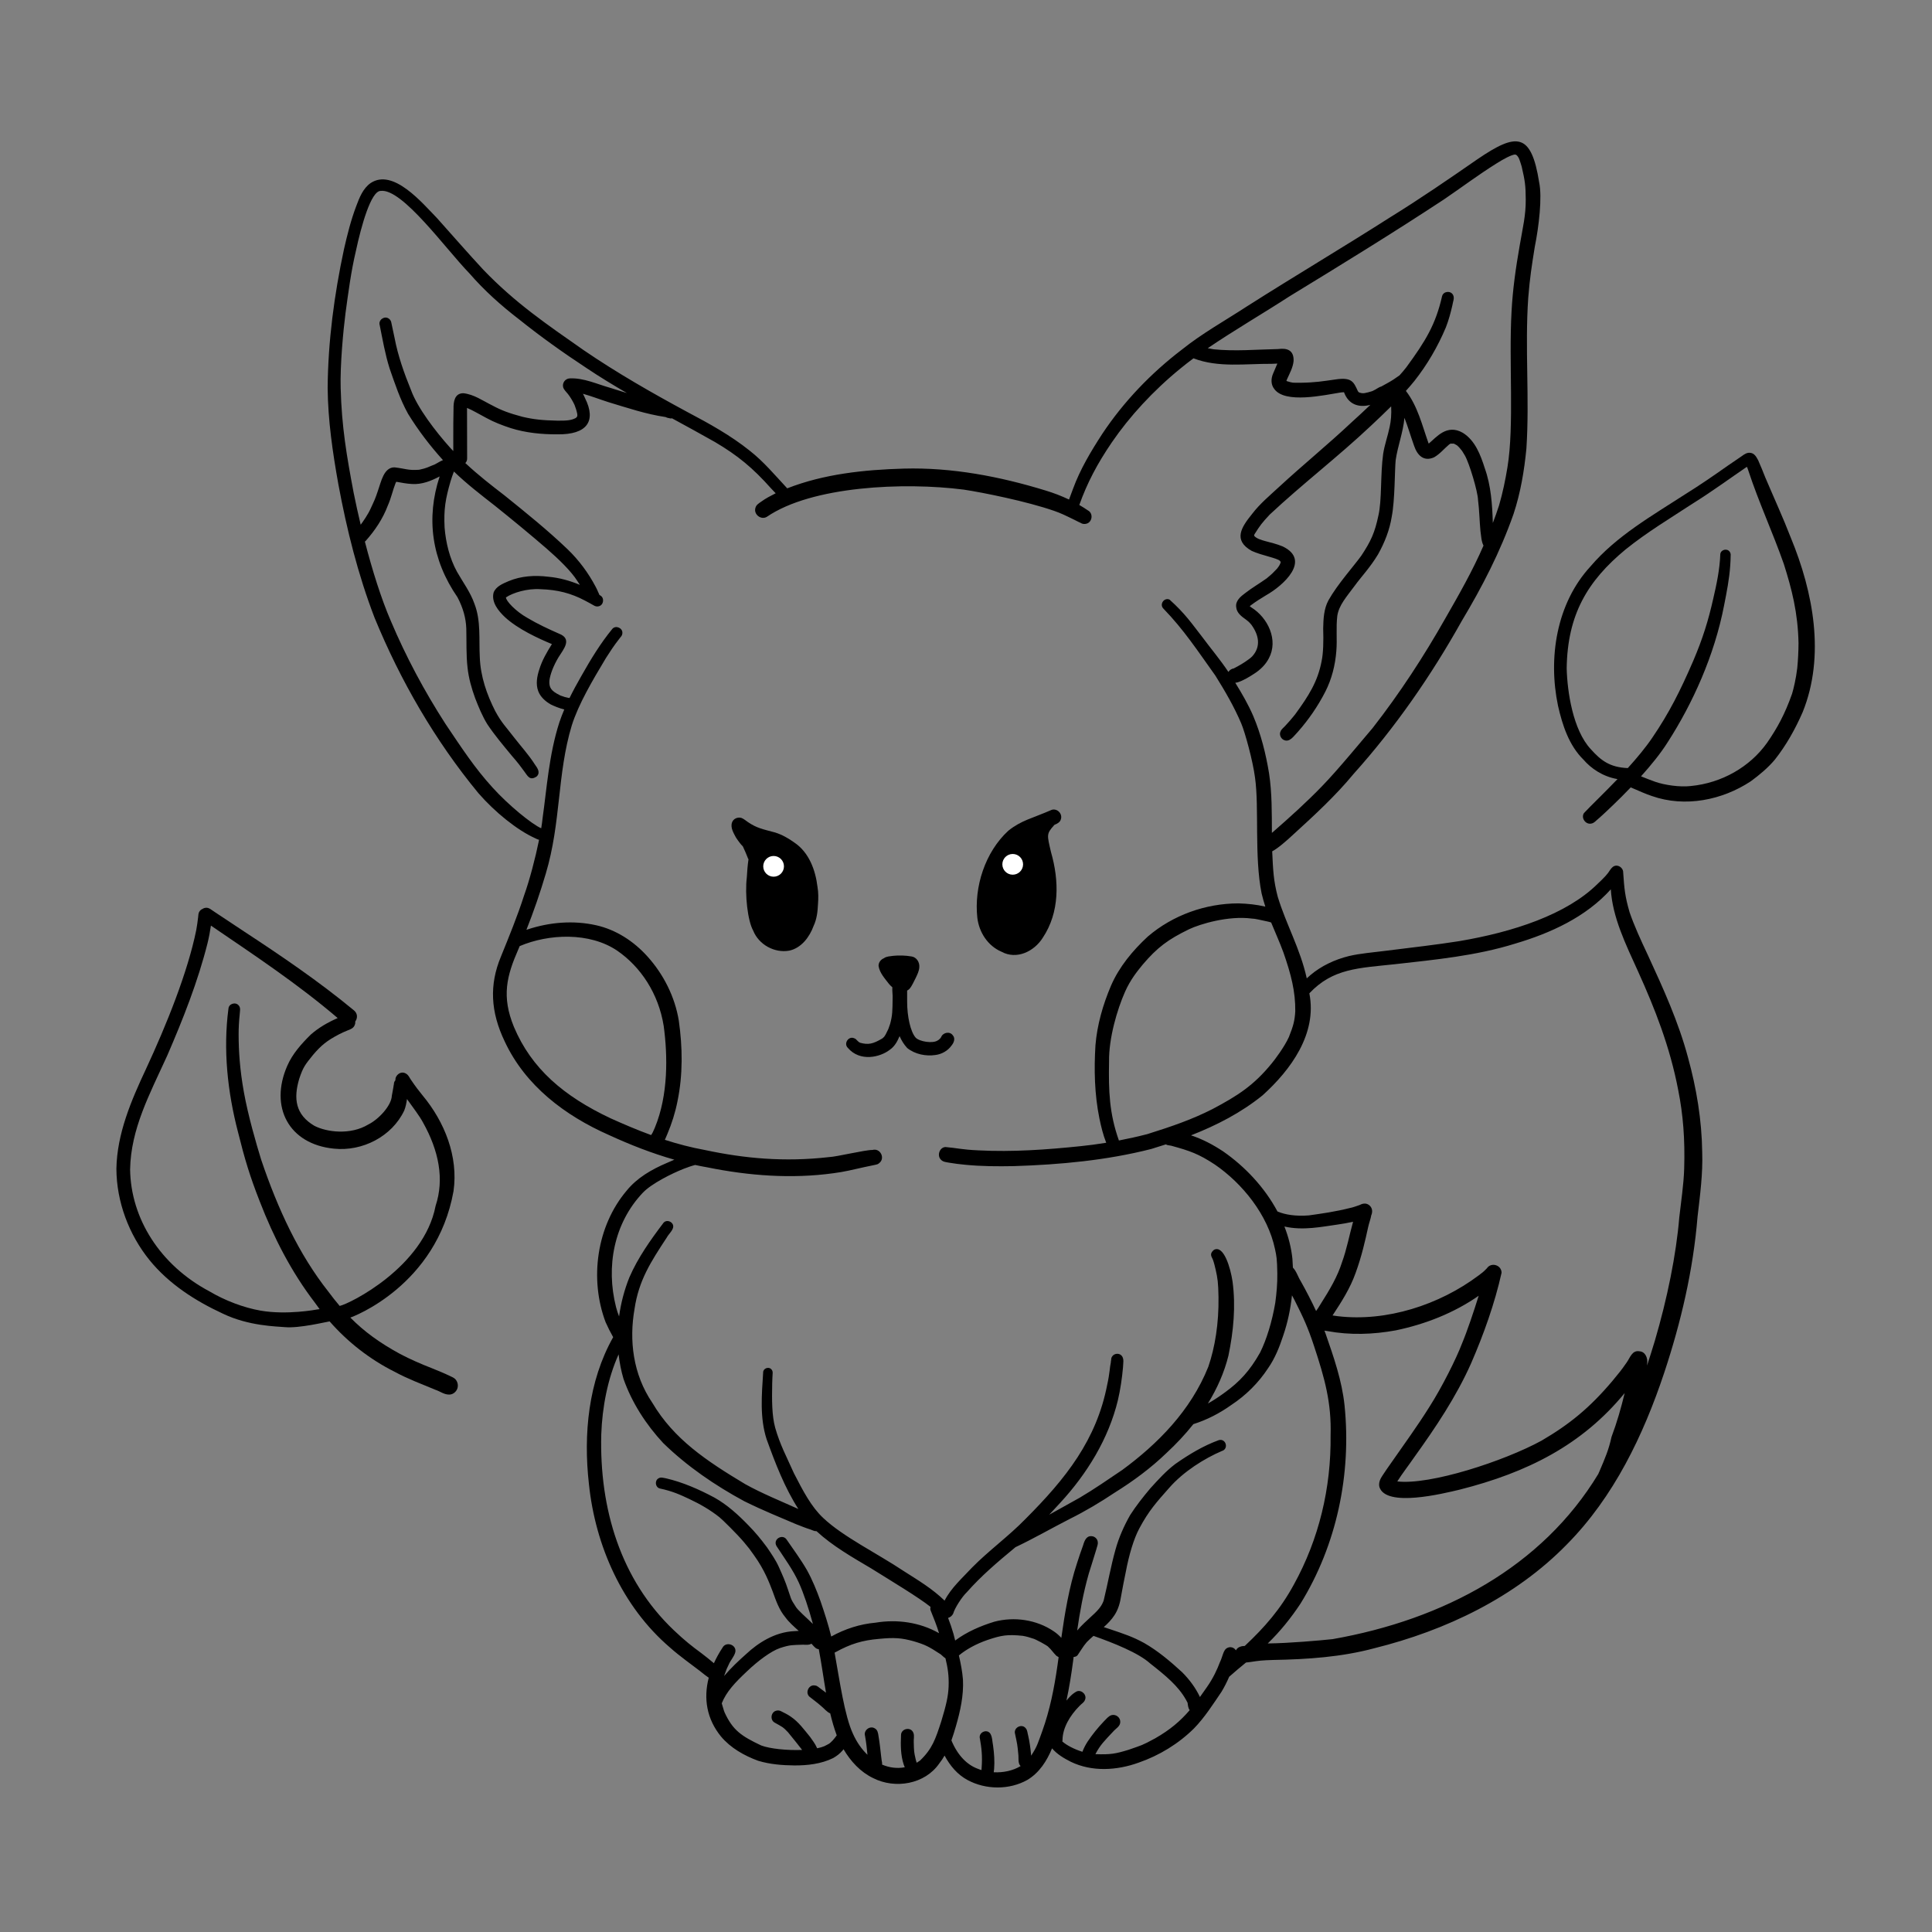 <svg width="500" height="500" viewBox="0 0 500 500" fill="none" xmlns="http://www.w3.org/2000/svg">
<rect x="0" y="0" width="500" height="500" fill="#808080" stroke="none"/>
<path d="M323.478 156.927C323.485 156.934 323.488 156.936 323.495 156.942C323.508 156.952 323.522 156.962 323.535 156.971C323.514 156.953 323.491 156.933 323.466 156.913C323.47 156.919 323.474 156.923 323.478 156.927Z" fill="black"/>
<path d="M205.64 218.097C204.104 216.987 202.436 216.023 200.621 215.454C197.285 214.557 195.84 214.301 193.566 212.756C192.991 212.387 192.492 211.89 191.838 211.664C190.886 211.407 189.802 211.873 189.464 212.812C188.957 214.165 189.847 215.586 190.47 216.758C191.31 217.968 190.747 217.209 191.669 218.414C191.858 218.617 192.041 218.846 192.248 219.04C192.48 219.548 192.71 220.056 192.937 220.566C193.311 221.49 193.214 221.247 193.488 221.919C193.533 222.084 193.612 222.238 193.709 222.378C193.482 223.927 193.364 225.494 193.277 227.054C192.733 231.562 193.501 238.306 194.928 240.852C196.367 244.455 200.422 246.708 204.242 246.029C207.362 245.373 209.505 242.515 210.548 239.655C211.379 237.892 211.61 235.954 211.692 234.027C211.808 232.525 211.827 231.017 211.567 229.527C211.048 225.188 209.391 220.645 205.64 218.097Z" fill="black"/>
<path d="M259.185 246.308C263.107 248.446 267.63 246.244 269.854 242.713C274.28 236.092 274.118 227.914 271.999 220.527C270.957 216.021 270.776 215.837 272.801 213.567C272.848 213.53 272.885 213.488 272.928 213.45C273.648 213.156 274.388 212.78 274.575 211.954C274.985 210.564 273.597 209.156 272.2 209.579C267.056 211.83 264.363 212.271 260.96 214.985C254.955 220.497 252.041 229.525 252.937 237.552C253.4 241.31 255.646 244.789 259.185 246.308Z" fill="black"/>
<path d="M232.749 268.29C232.772 268.242 232.789 268.192 232.812 268.143C233.297 269.259 233.93 270.302 234.782 271.224C236.785 272.838 239.602 273.414 242.118 273.029C243.745 272.817 245.313 271.93 246.261 270.579C246.864 269.858 247.302 268.738 246.588 267.942C245.81 266.823 244.042 267.193 243.563 268.405C243.507 268.497 243.443 268.584 243.381 268.673C243.344 268.714 243.307 268.755 243.245 268.821C243.137 268.928 243.021 269.027 242.906 269.126C242.862 269.153 242.811 269.183 242.742 269.222C241.453 270.172 237.922 269.554 236.973 268.541C235.619 266.991 234.761 263.032 234.769 259.225C234.762 258.27 234.765 257.315 234.766 256.36C234.966 256.251 235.163 256.121 235.349 255.939C236.065 255.13 236.447 254.078 236.964 253.137C237.392 252.231 237.869 251.312 237.918 250.292C238.025 249.031 237.195 247.702 235.895 247.528C234.321 247.264 232.706 247.205 231.119 247.37C230.329 247.503 229.41 247.485 228.752 247.99C227.956 248.322 227.352 249.06 227.372 249.984C227.634 251.777 228.992 253.227 230.056 254.627C230.307 254.929 230.607 255.229 230.937 255.503C230.868 256.464 231.072 257.595 231.008 258.417C230.973 261.426 230.985 262.75 230.36 265.001C229.832 266.533 230.038 266.079 229.228 267.68C228.709 268.432 229.086 268.092 228.359 268.739C225.893 270.215 224.698 270.423 222.611 269.869C222.532 269.83 222.448 269.786 222.374 269.741C222.308 269.698 222.265 269.669 222.222 269.641C222.12 269.551 222.019 269.461 221.923 269.365C221.672 269.123 221.45 268.817 221.102 268.716C219.618 268.01 218.248 270.067 219.43 271.197C222.561 274.859 227.774 273.648 230.317 271.654C231.485 270.844 232.21 269.574 232.749 268.29Z" fill="black"/>
<path d="M144.983 179.969C145.059 180.001 145.137 180.029 145.213 180.059C145.172 180.04 145.096 180.009 144.976 179.966C144.979 179.967 144.981 179.968 144.983 179.969Z" fill="black"/>
<path d="M313.906 326.015C313.903 326.006 313.899 325.998 313.896 325.989C313.864 325.913 313.828 325.836 313.791 325.76C313.776 325.742 313.801 325.81 313.906 326.015Z" fill="black"/>
<path d="M413.867 380.925C413.886 380.888 413.896 380.867 413.909 380.842C413.922 380.812 413.934 380.783 413.947 380.753C413.924 380.79 413.858 380.918 413.812 381.035C413.832 380.997 413.845 380.961 413.867 380.925Z" fill="black"/>
<path d="M440.529 298.193C440.425 289.894 439.053 281.642 436.846 273.651C434.402 264.513 430.475 255.868 426.524 247.302C424.512 243.03 422.917 239.531 421.733 236.08C420.531 231.928 420.369 229.992 420.083 225.859C420.152 224.482 418.435 223.431 417.331 224.412C416.846 224.808 416.559 225.397 416.18 225.9C416.14 225.947 415.7 226.496 415.524 226.686C414.871 227.393 414.185 228.069 413.478 228.722C405.44 236.696 391.565 241.222 377.577 243.577C371.446 244.537 366.15 245.125 358.312 246.102C355.225 246.508 352.104 246.719 349.067 247.434C345.447 248.339 341.96 249.952 339.106 252.379C338.792 252.641 338.492 252.92 338.19 253.196C336.481 245.469 332.898 239.363 330.677 232.079C329.555 227.793 329.47 225.132 329.243 220.325C330.679 219.569 332.821 217.735 334.907 215.782C340.288 210.873 345.652 205.927 350.301 200.299C361.144 188.213 370.406 174.823 378.326 160.66C383.601 151.869 388.313 142.709 391.705 133.016C393.519 127.533 394.481 121.8 395.033 116.062C395.881 103.09 394.611 90.065 395.505 77.096C395.946 71.712 396.375 69.049 397.187 63.96C398.282 58.511 399.143 51.035 398.334 47.184C396.268 34.189 392.462 34.322 382.316 41.241C374.884 46.393 367.43 51.508 359.733 56.261C347.481 64.077 334.975 71.485 322.714 79.285C317.077 82.964 311.159 86.241 305.892 90.46C297.922 96.537 290.86 103.883 285.3 112.231C282.355 116.761 279.544 121.445 277.685 126.537C277.344 127.452 277.001 128.366 276.663 129.282C274.713 128.351 272.687 127.578 270.616 126.95C258.738 123.304 246.367 120.936 233.903 121.274C223.728 121.565 213.269 122.648 203.733 126.382C203.719 126.368 203.709 126.353 203.694 126.34C200.574 122.998 197.638 119.46 194.018 116.631C189.083 112.675 183.523 109.607 177.947 106.661C168.739 101.693 159.643 96.495 151 90.587C141.464 83.91 133.35 78.412 125.084 69.811C121.009 65.418 117.083 60.894 113.085 56.433C109.286 52.547 101.773 43.49 95.92 47.375C93.931 48.772 93.015 51.14 92.196 53.337C90.817 56.965 89.879 60.734 89.018 64.513C86.496 76.289 84.89 88.338 84.797 100.392C84.869 108.753 86.088 117.073 87.56 125.29C89.736 137.029 92.646 148.699 96.931 159.855C103.627 176.167 112.565 191.621 123.787 205.244C128.135 210.238 133.833 214.824 138.487 216.928C138.864 217.137 139.2 217.264 139.511 217.349C138.563 222.022 137.06 227.777 135.605 231.824C133.884 237.181 131.742 242.378 129.632 247.588C126.599 254.857 126.945 261.877 130.622 269.529C135.967 280.998 146.231 288.72 157.576 293.736C163.075 296.264 168.716 298.475 174.522 300.129C173.85 300.405 173.184 300.695 172.524 300.994C168.657 302.647 164.863 304.815 162.187 308.13C154.395 317.311 152.506 331.033 156.739 342.201C157.327 343.517 157.975 344.806 158.688 346.059C152.253 357.484 150.955 371.184 152.411 384.048C154.066 400.016 161.05 415.809 173.374 426.363C175.774 428.527 179.386 431.09 181.011 432.352C181.114 432.439 181.414 432.683 181.595 432.814C182.685 433.666 182.103 433.234 183.099 433.962C183.197 434.051 183.307 434.125 183.422 434.192C182.023 439.582 182.913 444.884 186.578 449.385C189.059 452.358 192.587 454.357 196.186 455.678C199.227 456.606 202.431 456.86 205.597 456.894C208.996 456.905 212.522 456.507 215.604 454.993C216.511 454.486 217.359 453.839 218.034 453.046C218.101 452.97 218.204 452.84 218.31 452.703C220.154 455.843 222.691 458.6 225.986 460.178C231.67 463.062 239.37 461.772 243.085 456.375C243.599 455.732 244.048 455.049 244.454 454.342C245.852 456.949 247.782 459.278 250.416 460.676C255.127 463.213 261.217 463.27 265.895 460.631C268.979 458.787 270.923 455.731 272.272 452.472C273.556 453.992 275.342 455.043 277.107 455.938C282.603 458.61 289.072 458.204 294.704 456.16C300.024 454.318 304.972 451.297 308.981 447.339C311.757 444.489 313.903 441.107 316.127 437.827C316.883 436.584 317.535 435.282 318.109 433.945C319.524 432.676 320.993 431.469 322.461 430.259C322.799 430.224 323.137 430.175 323.464 430.144C325.941 429.769 326.48 429.692 329.588 429.595C338.378 429.432 347.219 428.846 355.739 426.546C374.186 421.955 392.125 413.404 405.516 399.681C417.646 387.417 425.312 371.457 430.705 355.246C435.046 342.163 438.199 328.663 439.321 314.904C439.969 309.352 440.717 303.796 440.529 298.193ZM332.135 246.458C334.128 252.147 335.281 256.657 335.214 261.738C335.069 264.149 334.728 265.466 333.566 268.376C332.446 270.903 329.781 274.429 329.144 275.174C324.51 280.88 320.332 283.565 313.765 287.04C308.568 289.681 303.413 291.478 296.908 293.513C294.414 294.157 291.956 294.7 289.574 295.158C287.081 288.144 286.878 282.362 287.024 274.664C286.948 268.722 289.083 261.356 291.159 256.665C292.59 253.482 294.279 251.414 295.743 249.626C299.519 245.183 302.312 243.115 307.738 240.482C310.58 239.13 317.922 236.926 323.954 237.724C324.848 237.742 326.063 238.067 328.043 238.485C328.357 238.531 328.666 238.647 328.976 238.749C330.021 241.329 331.137 243.74 332.135 246.458ZM374.087 159.975C368.473 169.885 362.238 179.445 355.226 188.425C352.679 191.385 346.283 199.212 342.175 203.428C338.111 207.641 333.742 211.563 329.335 215.409C329.278 215.455 329.221 215.5 329.163 215.545C329.14 210.394 329.208 205.233 328.43 200.133C327.601 195.059 326.337 190.013 324.327 185.272C323.034 182.291 321.403 179.468 319.689 176.704C319.931 176.675 320.132 176.615 320.264 176.599C321.799 176.122 323.197 175.249 324.542 174.383C326.121 173.376 327.495 172.07 328.368 170.396C330.916 165.657 328.137 159.865 323.856 157.208C323.749 157.129 323.643 157.051 323.536 156.972C323.63 157.054 323.666 157.098 323.496 156.943C323.472 156.925 323.447 156.907 323.423 156.889C323.425 156.887 323.426 156.886 323.428 156.885C323.442 156.895 323.454 156.905 323.468 156.915C323.457 156.903 323.446 156.891 323.435 156.879C323.513 156.807 323.595 156.737 323.667 156.69C323.679 156.681 323.681 156.679 323.691 156.671C324.946 155.707 326.299 154.887 327.645 154.059C332.046 151.597 339.445 145 331.949 141.408C328.78 140.108 325.806 140.003 324.637 138.737C324.621 138.712 324.599 138.677 324.57 138.63C324.568 138.626 324.567 138.625 324.566 138.621C324.565 138.618 324.564 138.616 324.563 138.613C324.563 138.61 324.563 138.605 324.563 138.602C324.583 138.509 324.601 138.416 324.631 138.325C324.638 138.313 324.643 138.3 324.65 138.287C326.146 135.904 326.569 135.364 328.601 133.174C337.078 125.247 346.32 118.179 354.766 110.216C356.534 108.55 358.305 106.881 360.031 105.168C360.133 107.246 359.987 108.914 359.646 110.469C359.167 112.823 358.324 115.092 357.959 117.472C357.218 122.857 357.649 129.434 356.74 133.372C355.799 137.852 354.801 140.045 352.285 143.841C350.362 146.506 346.126 151.218 343.805 155.357C342.6 157.584 342.493 160.151 342.438 162.629C342.543 165.915 342.476 168.985 342.034 171.082C341.032 176.398 338.686 180.075 335.188 184.872C335.107 184.976 335.009 185.099 334.933 185.188C334.228 186.071 333.486 186.924 332.71 187.745C332.288 188.259 331.66 188.644 331.413 189.273C331.026 190.033 331.405 191.013 332.121 191.434C333.748 192.341 334.853 190.422 335.856 189.436C338.662 186.272 341.079 182.749 343.003 178.983C344.665 175.721 345.558 172.132 345.842 168.491C346.098 165.461 345.721 162.413 346.092 159.389C346.484 156.682 348.444 154.489 350.574 151.627C352.252 149.305 354.614 146.846 356.622 143.493C358.333 140.447 359.637 137.154 360.186 133.693C361.021 129.436 360.938 121.593 361.2 119.067C361.737 115.378 363.143 111.863 363.464 108.14C364.337 110.299 364.952 112.515 365.978 115.404C366.808 117.827 368.457 119.535 371.118 118.359C372.638 117.519 373.735 116.111 375.059 115.011C375.136 114.959 375.237 114.893 375.345 114.834C375.376 114.825 375.412 114.816 375.451 114.807C375.459 114.806 375.462 114.806 375.47 114.806C375.717 114.795 375.965 114.798 376.212 114.814C376.257 114.827 376.297 114.838 376.33 114.847C377.377 115.402 377.044 115.23 377.65 115.809C378.546 116.879 378.221 116.396 379.104 117.875C380.257 119.87 382.455 127.201 382.513 129.398C382.858 132.057 382.886 134.741 383.137 137.407C383.316 138.586 383.349 140.099 383.929 141.201C381.112 147.693 377.606 153.842 374.087 159.975ZM333.768 76.661C347.191 68.474 360.591 60.235 373.725 51.591C378.239 48.522 382.603 45.231 387.234 42.337C389.181 41.096 391.17 40.069 392.064 39.986C392.154 40.006 392.243 40.028 392.33 40.057C392.344 40.064 392.358 40.069 392.372 40.076C392.424 40.101 392.468 40.137 392.517 40.167C393.124 40.765 393.266 41.341 393.81 43.103C394.65 46.748 394.84 47.93 394.862 51.623C394.882 55.841 394.114 58.727 393.291 63.576C392.297 69.228 391.479 74.921 391.184 80.657C390.447 93.671 391.913 110.054 390.124 120.946C389.578 124.264 388.894 127.564 387.954 130.794C387.461 132.329 386.895 133.901 386.343 135.347C386.194 130.563 385.882 125.726 384.262 121.182C383.164 117.749 381.78 113.988 378.568 112.004C374.426 109.629 371.721 113.185 369.759 114.801C369.723 114.727 369.689 114.656 369.661 114.595C368.07 110.139 366.89 105.082 363.842 101.165C364.587 100.335 365.32 99.495 366.021 98.626C369.36 94.399 372.112 89.684 374.193 84.718C374.912 82.871 375.436 80.952 375.872 79.021C375.986 78.119 376.517 77.153 376.033 76.294C375.392 75.148 373.525 75.364 373.206 76.663C371.537 83.995 368.941 88.26 363.931 95.084C363.476 95.679 362.882 96.378 362.198 97.14C361.846 97.401 361.436 97.684 360.693 98.18C359.659 98.857 358.56 99.423 357.482 100.025C356.786 100.202 356.169 100.758 355.506 101.04C355.245 101.291 352.901 101.852 352.802 101.759C352.493 101.731 352.58 101.827 351.779 101.584C351.743 101.563 351.703 101.537 351.657 101.508C351.61 101.463 351.552 101.406 351.492 101.341C351.472 101.314 351.455 101.29 351.429 101.255C350.341 98.905 349.911 97.544 345.611 98.205C342.184 98.682 340.463 99.003 336.464 99.06C334.365 99.045 334.669 99.131 333.046 98.639C333.003 98.619 332.964 98.594 332.922 98.571C332.97 98.434 333.024 98.298 333.077 98.162C333.078 98.16 333.078 98.159 333.079 98.156C333.764 96.631 334.622 95.105 334.781 93.415C334.877 90.672 333.188 90.008 330.75 90.336C325.203 90.447 319.617 90.962 314.084 90.395C313.855 90.351 313.128 90.228 312.564 90.116C319.19 85.598 326.94 81.087 333.768 76.661ZM91.528 127.547C89.716 117.987 88.42 110.419 88.166 100.437C87.99 94.471 88.861 85.325 89.415 81.06C90.149 75.666 90.847 70.259 92.104 64.956C93.497 58.44 96.026 49.378 98.516 49.407C104.097 48.67 115.381 64.477 121.477 70.736C125.34 75.2 129.759 79.144 134.439 82.731C140.007 87.192 145.824 91.328 151.783 95.248C155.197 97.535 158.702 99.666 162.248 101.726C160.808 101.269 159.368 100.81 157.923 100.371C154.509 99.412 151.079 97.765 147.475 97.926C146.3 97.952 145.436 99.111 145.75 100.243C145.974 100.942 146.566 101.42 147.003 101.992C147.657 102.847 148.212 103.775 148.671 104.749C148.674 104.755 148.677 104.761 148.68 104.768C148.979 105.514 149.226 106.282 149.382 107.07C149.388 107.107 149.392 107.136 149.396 107.163C149.409 107.294 149.42 107.425 149.418 107.557C149.398 107.641 149.375 107.724 149.347 107.805C149.33 107.836 149.311 107.87 149.287 107.912C149.196 108.007 149.095 108.102 149.004 108.183C147.813 108.803 146.63 108.884 144.225 108.866C140.36 108.775 138.195 108.564 135.189 107.859C131.813 106.959 129.724 106.189 127.42 104.935C124.99 103.742 122.652 102.042 119.896 101.763C117.64 101.783 117.346 103.974 117.373 105.781C117.317 108.233 117.304 110.685 117.311 113.137C117.312 114.335 117.312 115.534 117.313 116.732C117.082 116.487 116.848 116.252 116.618 116.001C112.686 111.64 108.053 105.537 106.402 101.034C104.605 96.622 102.998 92.118 102.109 87.426C101.824 86.055 101.526 84.687 101.237 83.318C101.13 82.93 100.874 82.601 100.529 82.397C99.407 81.697 97.863 82.851 98.265 84.138C99.024 87.895 99.668 91.685 100.827 95.347C102.211 99.33 103.546 103.379 105.596 107.08C108.216 111.343 111.281 115.363 114.639 119.079C113.713 119.42 112.772 120.182 111.915 120.433C111.145 120.744 110.378 121.174 108.642 121.537C108.561 121.552 108.478 121.562 108.397 121.574C108.369 121.577 108.344 121.58 108.302 121.584C105.516 121.755 105.081 121.305 102.121 120.952C99.316 120.893 98.613 124.772 97.856 126.859C97.101 129.125 96.999 129.285 95.879 131.707C95.248 133.115 94.021 134.891 93.346 135.804C92.675 132.994 92.064 130.213 91.528 127.547ZM127.463 203.806C122.839 198.734 119.551 193.678 115.307 187.373C109.842 178.898 105.076 169.997 101.149 160.706C98.678 155.002 96.364 147.637 94.431 140.172C94.508 140.115 94.582 140.05 94.651 139.975C97.062 137.269 99.087 134.235 100.368 130.831C101.215 128.946 101.631 126.909 102.386 124.992C102.43 124.9 102.491 124.792 102.558 124.681C103.906 124.921 105.253 125.194 106.624 125.258C109.178 125.426 111.562 124.471 113.782 123.301C110.224 134.102 111.682 144.843 118.406 154.582C119.838 157.321 120.571 159.923 120.676 162.627C120.767 166.025 120.613 169.431 121.003 172.817C121.295 175.517 122.045 178.153 122.974 180.7C123.883 183.028 124.83 185.365 126.158 187.491C128.05 190.315 130.257 192.918 132.416 195.539C133.913 197.237 134.827 198.461 135.623 199.563C136.518 200.725 137.061 202.207 138.918 200.931C139.921 199.914 139.093 198.774 138.431 197.85C136.861 195.37 134.867 193.205 133.074 190.891C130.896 188.032 129.86 187.161 128.184 184.064C125.993 179.77 124.349 175.074 124.17 170.074C123.919 165.451 124.507 160.67 122.784 156.254C121.743 153.253 119.827 150.722 118.28 147.985C116.331 144.46 115.37 140.365 115.058 136.506C114.821 131.798 115.283 129.088 116.623 124.49C116.874 123.658 117.159 122.837 117.475 122.027C120.797 125.241 124.474 128.068 128.116 130.911C132.617 134.522 137.078 138.186 141.445 141.959C144.596 144.704 147.786 147.778 149.406 150.344C149.636 150.679 149.853 151.023 150.076 151.363C147.475 150.273 144.744 149.515 141.914 149.262C138.457 148.829 134.874 149.04 131.632 150.397C130.145 151.044 128.344 151.743 127.736 153.381C127.122 155.863 128.975 158.099 130.663 159.701C134.08 162.869 139.48 165.296 142.833 166.692C141.54 168.76 140.293 170.87 139.579 173.219C138.981 175.02 138.604 177.052 139.299 178.88C139.87 180.381 141.155 181.526 142.527 182.304C143.256 182.667 144.681 183.294 146.038 183.607C145.577 184.69 145.151 185.788 144.774 186.906C142.045 195.331 141.483 204.333 140.421 211.74C140.351 212.478 140.227 213.37 140.066 214.354C137.75 213.386 131.601 208.398 127.463 203.806ZM169.387 292.046C169.245 292.374 169.102 292.7 168.944 293.02C168.837 293.265 168.69 293.488 168.537 293.706C168.524 293.722 168.511 293.737 168.499 293.753C164.894 292.433 161.45 290.962 158.072 289.441C145.859 283.691 137.542 276.536 133.003 265.759C129.752 257.838 131.134 252.559 134.145 245.678C134.264 245.406 134.371 245.128 134.488 244.855C142.004 241.645 152.6 241.193 159.743 246.041C165.765 250.183 170.426 257.077 171.772 265.558C172.8 273.191 172.985 283.358 169.482 291.823C169.155 292.585 169.769 291.161 169.387 292.046ZM166.346 308.694C168.591 306.311 173.916 303.676 176.94 302.484C177.913 302.111 178.895 301.755 179.905 301.492C180.961 301.72 182.022 301.93 183.089 302.115C193.774 304.283 204.841 305.122 215.674 303.631C218.376 303.306 221.017 302.641 223.669 302.053C224.612 301.874 225.546 301.655 226.486 301.461C226.849 301.384 227.233 301.313 227.503 301.037C229.194 299.799 227.825 297.031 225.796 297.612C224.029 297.549 216.47 299.39 214.535 299.458C202.999 300.77 192.7 299.81 182.519 297.639C178.819 296.967 175.366 296.051 172.068 294.987C172.208 294.675 172.605 293.73 172.713 293.479C173.866 290.752 174.758 287.924 175.33 285.018C176.755 278.156 176.659 271.068 175.675 264.152C174.67 257.976 171.721 252.128 167.531 247.5C164.003 243.589 159.422 240.594 154.244 239.445C148.392 238.142 142.237 238.653 136.569 240.529C136.457 240.564 136.347 240.607 136.235 240.643C138.128 235.869 139.8 231.004 141.254 226.081C145.231 212.771 144.157 200.371 147.973 187.746C149.729 182.199 153.289 176.175 156.84 170.26C157.885 168.618 158.957 166.991 160.162 165.462C160.149 165.479 160.146 165.483 160.134 165.497C160.292 165.299 160.531 164.994 160.632 164.856C160.913 164.572 161.076 164.19 161.074 163.789C161.119 162.517 159.387 161.755 158.498 162.722C155.388 166.503 152.851 170.702 150.447 174.956C149.381 176.821 148.344 178.709 147.396 180.638C147.314 180.632 147.24 180.627 147.177 180.622C146.505 180.503 145.848 180.31 145.213 180.06C145.303 180.102 145.213 180.079 144.983 179.97C144.973 179.966 144.962 179.962 144.952 179.958C144.962 179.961 144.968 179.964 144.977 179.967C144.958 179.958 144.943 179.951 144.923 179.941C142.615 178.803 142.049 177.947 142.191 176.095C142.389 174.579 143.168 172.391 144.556 170.079C145.871 167.984 148.185 165.339 144.666 163.99C141.889 162.766 139.128 161.485 136.52 159.928C133.44 158.218 130.889 155.457 130.944 154.607C132.707 153.402 136.493 152.233 139.926 152.486C144.259 152.63 147.729 153.491 151.41 155.444C152.214 155.856 152.998 156.303 153.786 156.744C154.14 156.95 154.574 157.008 154.97 156.899C156.243 156.595 156.495 154.717 155.337 154.092C155.271 154.051 155.203 154.014 155.137 153.974C155.067 153.835 154.993 153.69 154.939 153.521C154.753 153.115 154.704 152.988 154.894 153.448C154.679 152.914 154.446 152.387 154.169 151.883C152.281 148.291 149.851 145.01 146.933 142.188C141.732 137.205 136.107 132.675 130.499 128.161C127.247 125.657 123.809 123.005 120.428 119.841C120.722 119.535 120.908 119.125 120.894 118.648C120.902 115.03 120.89 108.465 120.865 105.571C122.277 106.136 123.99 107.183 125.857 108.162C127.849 109.26 129.981 110.071 132.136 110.782C136.039 112.02 140.182 112.424 144.264 112.405C151.964 112.512 154.342 108.963 151.439 103.104C151.273 102.701 151.073 102.297 150.861 101.906C153.087 102.525 155.251 103.372 157.451 104.073C162.319 105.538 167.191 107.188 172.231 107.928C172.541 108.089 172.886 108.189 173.232 108.23C173.231 108.234 173.225 108.237 173.232 108.242C173.446 108.309 173.659 108.318 173.873 108.271C173.891 108.269 173.906 108.264 173.924 108.262C177.631 110.286 181.343 112.304 185.015 114.387C190.945 117.885 194.829 121.098 199.542 126.39C199.94 126.816 200.345 127.236 200.748 127.658C199.462 128.311 198.172 128.967 197.008 129.824C196.394 130.256 195.681 130.663 195.5 131.449C194.989 133.127 196.98 134.675 198.479 133.739C210.095 125.796 233.931 124.721 249.434 126.716C254.514 127.487 265.773 129.762 272.783 132.202C274.476 132.785 275.562 133.309 278.102 134.555C278.761 134.87 279.395 135.236 280.075 135.507C279.926 135.444 279.776 135.381 279.627 135.318C280.075 135.598 280.628 135.685 281.137 135.544C282.686 135.167 283.005 132.881 281.585 132.114C280.85 131.607 280.093 131.136 279.323 130.689C281.366 124.974 283.937 120.066 287.738 114.49C292.307 107.805 298.431 101.121 305.545 95.326C306.588 94.463 307.707 93.598 308.876 92.734C315.299 95.212 322.373 94.105 329.099 94.158C329.592 94.148 330.085 94.121 330.578 94.096C330.309 94.751 330.104 95.202 329.485 96.662C328.92 97.938 328.862 99.491 329.758 100.632C332.52 104.587 342.805 102.227 347.025 101.565C347.29 101.533 347.556 101.51 347.822 101.5C348.964 104.627 351.546 105.578 354.647 104.783C352.927 106.422 351.234 107.989 349.784 109.295C343.711 115.011 337.238 120.277 331.111 125.933C328.657 128.207 326.052 130.357 324.019 133.035C321.28 136.426 319.031 139.803 323.939 142.569C326.669 143.807 330.495 144.396 331.253 145.163C331.254 145.164 331.257 145.169 331.259 145.17C331.306 145.219 331.343 145.269 331.364 145.32C331.396 145.368 331.428 145.416 331.457 145.465C331.414 145.61 331.368 145.753 331.311 145.893C331.213 146.103 331.076 146.38 330.975 146.516C330.442 147.273 330.731 146.933 329.625 148.065C329.371 148.388 328.235 149.332 327.814 149.681C325.992 150.988 324.037 152.101 322.27 153.484C321.095 154.349 319.663 155.519 319.933 157.147C320.062 158.606 321.27 159.506 322.38 160.3C322.415 160.329 322.468 160.368 322.544 160.418C322.553 160.425 322.563 160.431 322.572 160.438C323.128 160.922 323.122 160.805 323.887 161.721C325.95 164.607 325.959 167.042 324.779 168.938C324.272 169.719 323.926 170.095 323.089 170.684C321.9 171.572 320.609 172.311 319.292 172.99C318.7 173.074 318.208 173.425 317.911 173.896C315.781 170.701 313.294 167.764 311.009 164.681C308.508 161.484 306.735 158.812 302.674 155.174C301.274 154.556 299.976 156.408 301.096 157.515C306.436 163.041 309.865 168.321 314.539 174.849C317.022 178.825 319.402 182.91 321.234 187.23C322.231 189.584 324.233 196.904 324.792 201.194C325.905 208.991 324.582 221.662 326.501 231.207C326.792 232.425 327.116 233.557 327.463 234.634C325.179 234.097 322.825 233.856 320.482 233.795C311.987 233.811 303.513 236.838 297.051 242.377C293.157 245.977 289.62 250.228 287.511 255.13C285.44 260.01 283.949 265.17 283.506 270.467C283.109 276.792 283.261 283.212 284.524 289.437C284.967 291.578 285.484 293.709 286.29 295.744C283.966 296.123 281.741 296.418 279.677 296.624C270.906 297.536 262.075 298.168 253.255 297.715C248.719 297.512 247.716 297.097 244.681 296.85C243.123 296.94 242.41 299.114 243.554 300.167C244.103 300.74 244.927 300.759 245.659 300.908C247.012 301.143 248.377 301.3 249.743 301.434C253.95 301.855 258.181 301.869 262.404 301.791C274.329 301.41 286.336 300.311 297.922 297.359C299.188 296.976 300.454 296.58 301.716 296.166C301.943 296.297 302.196 296.382 302.459 296.403C302.688 296.44 302.916 296.478 303.145 296.515C303.189 296.532 303.218 296.544 303.215 296.541C307.936 297.835 310.217 298.622 314.413 301.391C321.487 306.246 328.105 314.331 329.979 323.306C330.36 325.088 330.508 325.755 330.567 329.544C330.608 332.101 330.379 334.648 330.038 337.18C329.202 342.081 327.767 346.716 326.12 350.024C323.428 354.825 320.744 357.626 317.103 360.285C315.655 361.348 314.165 362.358 312.599 363.231C314.973 359.386 316.83 355.244 317.919 350.838C319.224 344.545 319.847 338.031 318.978 331.636C318.444 328.049 316.683 322.115 314.166 323.459C313.018 324.397 313.458 325.086 313.79 325.763C313.803 325.779 313.846 325.865 313.895 325.992C313.901 326.006 313.908 326.021 313.914 326.035C313.91 326.028 313.909 326.025 313.906 326.018C313.924 326.067 313.942 326.12 313.959 326.178C314.244 326.98 314.422 327.815 314.624 328.642C315.113 330.806 315.285 331.922 315.348 335.694C315.448 342.466 314.44 348.691 312.715 353.702C308.148 365.153 299.491 373.768 290.464 380.407C286.82 382.864 283.207 385.376 279.421 387.611C276.796 389.083 274.166 390.547 271.533 392.005C272.488 390.988 273.433 389.962 274.375 388.935C281.323 381.404 286.89 372.377 289.315 362.352C289.964 359.564 290.373 356.727 290.633 353.878C290.64 352.863 291.008 351.624 290.244 350.81C289.55 350.087 288.266 350.26 287.772 351.129C287.607 351.399 287.56 351.703 287.552 352.014C287.547 352.058 287.536 352.101 287.533 352.146C287.455 352.456 287.481 352.448 287.514 352.341C287.498 352.456 287.483 352.571 287.467 352.686C287.227 353.642 287.194 355.487 286.546 358.356C283.777 372.667 275.814 382.669 265.43 393.068C261.08 397.553 255.973 401.218 251.586 405.663C249.071 408.371 246.163 410.919 244.456 414.239C241.355 411.209 237.602 408.957 233.958 406.638C226.884 401.925 218.255 397.75 213.075 392.875C209.968 389.977 207.858 385.917 205.468 381.273C203.434 376.709 201.9 373.968 200.619 369.501C199.748 366.345 199.758 362.288 199.844 358.086C199.863 357.132 199.913 356.178 199.967 355.225C199.966 354.898 199.837 354.584 199.606 354.353C198.894 353.587 197.457 354.156 197.501 355.225C197.137 360.971 196.595 366.936 198.409 372.501C200.646 378.677 203.055 384.976 206.619 390.532C202.004 388.438 197.284 386.551 192.85 384.089C182.823 378.075 174.394 372.452 168.85 363.084C163.769 355.647 162.805 346.807 164.214 338.762C165.307 331.383 168.385 326.622 172.567 320.263C173.02 319.41 174.023 318.559 174.207 317.655C174.473 316.342 172.652 315.429 171.74 316.428C168.381 320.862 165.093 325.474 162.874 330.598C161.581 333.826 160.685 337.23 160.219 340.69C159.934 339.983 159.677 339.22 159.429 338.27C156.775 327.815 158.863 316.595 166.346 308.694ZM184.759 430.44C183.714 429.553 182.643 428.697 181.552 427.868C179.041 426.016 177.26 424.631 174.398 421.916C160.61 408.833 155.1 390.435 155.608 371.197C155.853 364.167 157.271 356.784 160.095 350.507C160.333 352.646 160.745 354.766 161.358 356.836C163.522 363.009 167.191 368.675 171.631 373.456C177.812 379.48 185.037 384.414 192.614 388.513C197.969 391.151 202.04 392.731 206.035 394.461C207.242 394.921 208.437 395.425 209.672 395.808C209.666 395.803 209.641 395.791 209.609 395.778C209.891 395.895 210.178 396.002 210.463 396.111C210.73 396.233 211.023 396.284 211.313 396.267C215.495 400.125 220.555 402.992 225.426 405.881C230.739 409.197 237.774 413.415 240.822 415.863C240.747 416.138 240.739 416.436 240.833 416.741C241.626 418.697 242.415 420.655 243.028 422.676C238.099 419.845 232.172 419.012 226.591 419.946C222.551 420.305 218.663 421.563 215.123 423.529C214.372 420.446 213.386 417.421 212.363 414.419C211.369 411.64 210.253 408.891 208.82 406.306C207.263 403.605 205.4 401.102 203.641 398.533C202.61 396.813 199.942 398.293 200.951 400.105C202.961 403.193 205.177 406.179 206.718 409.541C207.943 412.226 209.29 416.221 210.387 420.288C208.531 418.467 206.362 416.63 205.9 415.752C204.503 413.667 204.735 413.624 203.95 411.44C203.303 409.395 202.426 407.439 201.546 405.487C200.745 403.719 199.627 402.118 198.544 400.514C198.442 400.365 198.369 400.268 198.295 400.184C196.895 398.284 195.379 396.465 193.721 394.786C191.066 392.037 188.239 389.457 184.891 387.572C180.934 385.464 176.749 383.607 172.369 382.592C171.728 382.493 171.035 382.208 170.434 382.584C169.355 383.177 169.573 384.928 170.779 385.223C174.106 385.927 176.067 386.851 178.476 387.982C181.207 389.27 183.826 390.774 186.192 392.66C186.778 393.083 190.991 397.241 192.556 399.139C193.961 400.849 193.822 400.617 195.139 402.493L195.14 402.496C197.898 406.337 199.12 409.676 199.959 411.861C200.81 414.199 201.618 416.614 203.247 418.545C204.221 419.89 205.489 420.96 206.708 422.074C206.344 422.095 205.976 422.119 205.612 422.134C200.417 422.356 196.078 425.311 193.214 427.968C191.169 429.789 189.154 431.669 187.388 433.764C187.574 433.221 187.794 432.626 188.057 431.935C188.202 431.619 188.481 431.01 188.591 430.8C189.055 429.664 190.032 428.718 190.306 427.528C190.654 425.653 187.923 424.717 187.002 426.386C186.117 427.726 185.374 429.081 184.759 430.44ZM216.049 449.769C216.084 449.721 215.691 450.229 215.487 450.439C214.486 451.407 214.905 451.096 213.347 451.911C212.832 452.13 212.198 452.307 211.493 452.451C211.461 452.397 211.429 452.342 211.398 452.287C210.971 451.294 210.281 450.408 209.66 449.528C208.131 447.661 206.683 445.634 204.658 444.271C203.888 443.731 203.047 443.31 202.204 442.896C201.815 442.667 201.334 442.606 200.899 442.725C199.493 443.065 199.221 445.127 200.495 445.819C202.477 446.941 202.601 446.892 203.941 448.315C205.521 450.287 206.593 451.548 207.594 452.883C203.691 453.04 199.236 452.574 197 451.726C191.835 449.287 189.648 447.778 187.529 443.186C187.472 443.041 187.388 442.823 187.331 442.649C187.067 441.779 186.899 441.251 186.787 440.822C187.986 437.823 190.149 435.513 193.374 432.486C196.125 429.869 199.466 427.346 201.843 426.521C204.517 425.647 205 425.751 207.868 425.643C208.576 425.679 209.388 425.777 209.995 425.379C210.501 425.935 210.846 426.324 211.002 426.429C211.269 426.664 211.582 426.785 211.901 426.816C212.613 430.538 213.117 434.321 213.771 438.067C213.337 437.736 212.899 437.411 212.458 437.09C211.962 436.767 211.529 436.225 210.901 436.199C209.346 435.891 208.309 438.017 209.465 439.086C211.157 440.438 211.258 440.431 212.532 441.539C213.239 442.094 213.979 443.076 214.858 443.422C215.317 445.345 215.862 447.245 216.546 449.109C216.368 449.315 216.211 449.545 216.049 449.769ZM245.497 436.52C245.395 438.98 244.895 441.218 243.59 445.511C242.094 450.098 241.298 452.561 238.084 455.651C237.807 455.85 237.524 456.028 237.239 456.196C237.14 455.858 237.004 455.523 236.951 455.18C236.551 453.472 236.535 453.221 236.478 450.943C236.409 450.124 236.698 449.229 236.381 448.456C235.76 446.784 233.143 447.326 233.182 449.1C233.067 451.64 233.077 454.268 233.894 456.703C233.984 456.914 234.061 457.144 234.152 457.366C232.204 457.738 230.184 457.494 228.271 456.671C228.326 456.34 228.262 456.012 228.191 455.683C228.177 455.609 228.166 455.534 228.155 455.459C228.122 455.181 228.061 454.69 228.035 454.482C227.83 452.727 227.655 450.965 227.347 449.224C227.246 448.495 227.114 447.677 226.397 447.299C225.136 446.505 223.429 447.815 223.87 449.241C224.225 451.281 224.265 451.906 224.5 454.135C223.026 452.727 221.73 450.903 220.738 448.685C218.564 444.028 217.294 434.878 215.992 427.695C216.037 427.672 216.086 427.661 216.13 427.634C220.193 425.388 223.205 424.508 227.511 424.137C231.539 423.74 233.384 423.913 236.415 424.744C239.451 425.645 240.318 426.092 243.417 428.118C243.459 428.148 243.5 428.18 243.541 428.21C243.909 428.527 244.268 428.906 244.684 429.159C245.273 431.603 245.612 433.644 245.497 436.52ZM273.637 431.255C272.818 436.916 271.705 442.552 269.763 447.945C268.671 450.914 268.461 451.966 266.852 454.368C266.844 454.259 266.837 454.15 266.835 454.043C266.682 452.415 266.465 450.79 266.097 449.195C265.904 448.582 265.93 447.846 265.508 447.335C264.513 445.927 262.208 447.092 262.698 448.735C263.242 451.262 263.335 451.693 263.525 453.891C263.685 454.898 263.352 456.328 264.133 457.056C262.174 458.25 259.655 458.789 257.184 458.659C257.197 458.431 257.211 458.176 257.274 457.876C257.432 455.836 257.293 453.791 257.007 451.769C256.792 450.743 256.844 449.544 256.282 448.645C255.333 447.304 253.138 448.413 253.604 449.979C253.997 452.249 254.284 454.4 254.044 457.537C254.044 457.72 254.024 457.909 254.006 458.098C253.651 457.987 253.301 457.865 252.963 457.721C250.409 456.764 247.905 454.467 246.226 450.414C246.664 449.192 247.04 447.946 247.397 446.711C248.527 442.826 249.413 438.794 249.215 434.726C249.049 432.596 248.645 430.505 248.159 428.43C250.052 426.864 252.573 425.451 255.592 424.41C259.214 423.194 260.708 422.949 264.664 423.35C264.703 423.356 264.739 423.362 264.79 423.37C265.646 423.514 266.479 423.77 267.301 424.047C267.72 424.069 271.242 425.941 271.346 426.261C272.071 426.896 272.593 427.722 273.276 428.398C273.349 428.507 273.553 428.636 273.767 428.746C273.834 428.793 273.9 428.838 273.972 428.877C273.861 429.691 273.749 430.489 273.637 431.255ZM298.963 449.877C295.426 451.792 295.674 451.579 292.058 452.849C288.611 453.905 287.373 454.103 283.514 453.978C283.506 453.978 283.498 453.977 283.489 453.977C284.732 451.572 285.892 450.468 288.092 448.121C288.761 447.336 289.949 446.776 289.925 445.611C289.952 444.455 288.757 443.563 287.652 443.88C286.835 444.142 286.297 444.891 285.7 445.468C284.134 447.115 282.694 448.886 281.435 450.779C280.933 451.569 280.497 452.396 280.161 453.271C280.149 453.301 280.135 453.331 280.123 453.361C278.053 452.72 276.045 451.679 274.923 450.688C274.959 450.556 274.98 450.416 274.975 450.268C275.029 447.209 276.821 444.061 279.374 441.494C279.812 440.976 280.52 440.646 280.764 439.992C281.383 438.753 280.057 437.294 278.754 437.693C277.651 438.217 276.78 439.144 275.995 440.105C276.722 436.725 277.266 433.303 277.719 429.876C277.764 429.526 277.81 429.17 277.855 428.818C278.925 428.763 278.987 428.101 279.528 427.379C280.59 425.801 280.526 425.851 281.262 424.974C281.81 424.408 282.398 423.88 282.999 423.363C288.196 425.204 294.62 427.749 297.644 430.485C301.622 433.611 304.918 436.303 306.938 439.91C307.077 440.166 307.217 440.421 307.347 440.681C307.438 441.34 307.484 442.054 307.89 442.584C305.476 445.405 302.866 447.638 298.963 449.877ZM322.146 425.967C321.708 425.99 321.273 426.023 320.879 426.204C320.415 426.357 320.076 426.695 319.855 427.104C319.554 426.612 318.983 426.285 318.397 426.28C316.502 426.422 316.668 428.271 315.667 430.283C315.067 431.885 314.027 434.227 312.379 436.579C311.743 437.505 311.138 438.366 310.544 439.186C309.417 436.789 307.792 434.625 305.924 432.757C302.88 429.96 299.684 427.254 296.086 425.195C292.992 423.516 290.934 422.875 287.099 421.57C286.619 421.41 286.137 421.254 285.655 421.098C286.7 420.162 287.68 419.165 288.449 417.969C289.417 416.485 289.888 414.768 290.146 413.032C290.541 410.926 290.913 408.815 291.371 406.722C292.17 402.464 293.415 398.224 294.861 395.542C297.314 390.954 299.293 388.78 302.577 385.072C306.32 380.788 311.715 377.453 316.219 375.515C318.037 375 317.316 372.217 315.443 372.699C311.407 374.163 307.675 376.422 304.17 378.877C301.756 380.699 299.722 382.957 297.697 385.189C295.836 387.399 294.035 389.677 292.473 392.11C290.891 394.912 289.559 397.889 288.7 400.994C287.473 405.352 286.701 409.82 285.631 414.212C285.242 415.284 284.659 416.344 282.59 418.184C281.29 419.418 279.911 420.592 278.771 421.98C279.453 417.244 280.327 412.336 281.788 407.204C282.433 405.106 283.119 403.02 283.745 400.916C283.875 400.305 284.215 399.697 284.097 399.066C284.059 398.382 283.491 397.791 282.846 397.614C281.223 397.243 280.688 398.638 280.309 399.917C279.75 401.427 279.247 402.957 278.751 404.488C276.676 410.741 275.549 417.65 274.67 423.879C274.081 423.241 273.435 422.662 272.703 422.178C268.269 419.165 262.489 418.324 257.332 419.696C253.747 420.799 250.215 422.312 247.2 424.568C247.053 423.998 246.907 423.428 246.765 422.858C246.366 421.455 245.892 420.076 245.362 418.718C245.941 418.548 246.458 418.125 246.699 417.559C247.058 416.242 248.913 413.286 250.226 412.049C253.96 407.808 258.274 404.158 262.617 400.564C262.678 400.514 262.736 400.461 262.797 400.411C267.524 398.171 272.063 395.551 276.718 393.166C280.799 391.144 284.715 388.813 288.501 386.283C293.286 383.301 297.841 379.943 301.9 376.019C304.377 373.727 306.722 371.234 308.844 368.565C312.355 367.459 315.653 365.751 318.649 363.614C322.443 361.11 325.71 357.875 328.195 354.067C329.974 351.514 331.131 348.587 332.096 345.645C333.25 342.277 333.991 338.773 334.363 335.229C334.576 335.626 334.792 336.02 335.001 336.419C337.342 341.071 338.461 343.472 340.058 348.31C342.855 356.748 344.604 363.08 344.355 371.441C344.518 385.137 341.324 398.333 334.881 410.028C331.384 416.466 327.305 421.125 322.146 425.967ZM332.406 317.42C337.201 318.535 342.157 317.469 346.078 316.927C347.453 316.734 348.819 316.488 350.174 316.195C349.202 319.675 348.555 323.263 347.311 326.667C346.151 330.343 344.248 333.61 341.575 337.808C341.29 338.322 340.945 338.805 340.604 339.289C339.382 336.657 338.037 334.081 336.621 331.548C335.986 330.583 335.482 328.908 334.603 328.06C334.576 327.29 334.535 326.521 334.474 325.754C334.173 322.886 333.455 320.095 332.406 317.42ZM417.055 371.886C416.339 375.186 415.405 377.351 413.947 380.752C413.962 380.727 413.953 380.753 413.909 380.841C413.861 380.952 413.818 381.053 413.769 381.167C413.776 381.13 413.793 381.082 413.812 381.033C413.741 381.166 413.688 381.3 413.653 381.434C399.096 405.507 373.641 419.139 344.879 424.207C341.655 424.554 333.455 425.274 328.141 425.322C328.124 425.323 328.109 425.324 328.093 425.325C331.293 422.228 334.107 418.738 336.561 415.026C345.959 399.833 349.781 381.446 347.968 363.728C347.299 357.312 345.157 351.183 343.051 345.123C342.957 344.87 342.857 344.62 342.76 344.369C343.019 344.415 343.271 344.45 343.507 344.477C349.35 345.568 355.364 345.368 361.196 344.302C368.82 342.72 376.285 339.807 382.683 335.339C381.395 339.465 379.732 344.44 378.318 347.821C376.873 351.625 373.175 359.013 369.995 363.993C366.873 369 363.389 373.768 360.021 378.609C359.262 379.686 358.501 380.761 357.787 381.868C357.19 382.729 356.732 383.76 356.985 384.822C358.678 390.228 373.554 386.516 377.75 385.522C395.278 381.091 409.454 373.958 420.465 360.521C419.54 364.369 418.448 368.185 417.055 371.886ZM435.864 302.459C435.727 306.688 435.063 310.871 434.595 315.07C433.802 324.692 431.482 336.089 428.276 346.986C427.595 349.22 426.93 351.344 426.259 353.392C426.269 353.214 426.282 353.037 426.289 352.859C426.473 351.501 425.849 349.817 424.297 349.713C422.384 349.369 421.866 351.374 420.99 352.599C419.354 354.957 419.197 355.039 417.253 357.436C411.373 364.381 406.221 368.581 398.962 372.832C389.29 378.124 370.136 384.388 361.617 383.391C362.991 381.221 364.592 379.191 366.044 377.073C371.568 369.379 376.878 361.475 380.734 352.79C383.969 345.348 386.843 337.313 388.604 329.396C388.6 327.356 385.901 326.573 384.799 328.244C383.566 329.497 383.838 329.143 382.704 330.056C372.462 337.752 358.8 342.105 346.265 340.637C345.799 340.568 345.331 340.505 344.863 340.439C347.167 336.944 349.434 333.397 350.832 329.437C352.405 325.154 353.376 320.79 354.037 317.755C354.269 316.589 354.743 315.463 354.926 314.294C354.866 314.723 355.138 313.862 355.104 313.457C355.109 312.762 354.724 312.095 354.123 311.747C353.399 311.294 352.543 311.489 351.832 311.87C351.307 312.055 349.889 312.558 349.513 312.593C345.396 313.631 341.944 314.089 338.73 314.543C335.348 314.82 332.571 314.354 330.71 313.568C330.674 313.548 330.639 313.538 330.603 313.52C327.285 307.307 322.221 301.92 316.557 297.987C313.99 296.284 311.187 294.785 308.23 293.827C314.852 291.234 321.196 287.97 326.745 283.477C334.072 276.874 340.899 267.53 338.871 257.147C338.868 257.122 338.864 257.098 338.861 257.073C344.932 250.609 351.579 250.55 360.977 249.539C371.44 248.361 382.011 247.365 392.107 244.214C401.279 241.502 410.396 237.355 416.876 230.162C417.331 237.4 420.626 244.148 424.002 251.571C428.226 260.92 432.178 270.847 434.329 282.15C435.577 288.417 436.1 294.816 435.864 302.459Z" fill="black"/>
<path d="M202.889 224.207C202.889 225.688 201.688 226.889 200.207 226.889C198.726 226.889 197.525 225.688 197.525 224.207C197.525 222.726 198.726 221.525 200.207 221.525C201.688 221.525 202.889 222.726 202.889 224.207Z" fill="white"/>
<path d="M264.772 223.689C264.772 225.17 263.571 226.371 262.09 226.371C260.608 226.371 259.408 225.17 259.408 223.689C259.408 222.208 260.609 221.007 262.09 221.007C263.571 221.007 264.772 222.208 264.772 223.689Z" fill="white"/>
<path d="M117.371 308.267C118.653 299.302 115.065 290.341 109.379 283.511C108.372 282.286 107.417 281.019 106.532 279.703C106.035 279.082 105.76 278.193 105.021 277.824C103.753 277.071 102.239 278.235 102.333 279.556C101.794 280.24 102.083 280.186 101.835 281.122C101.838 281.138 101.841 281.144 101.843 281.149C101.672 281.949 101.593 282.776 101.407 283.574C101.285 286.189 97.94 289.726 95.306 291.021C90.697 293.802 84.546 293.012 81.353 291.356C76.495 288.485 75.891 284.36 77.449 279.163C78.433 276.229 78.903 275.605 81.023 272.995C83.116 270.542 84.579 269.343 87.688 267.707C88.433 267.329 89.189 266.974 89.968 266.668C90.716 266.398 91.535 266.067 91.81 265.248C91.935 264.953 91.972 264.654 91.94 264.368C92.567 263.515 92.626 262.243 91.497 261.399C82.515 253.973 72.85 247.416 63.113 241.03C60.621 239.357 58.11 237.71 55.608 236.052C54.828 235.594 54.105 234.766 53.122 234.946C52.844 234.983 52.602 235.088 52.399 235.239C52.108 235.355 51.848 235.55 51.659 235.834C51.311 236.284 51.326 236.858 51.273 237.397C51.151 238.491 50.989 239.58 50.798 240.664C48.603 251.547 43.088 265.248 37.762 276.697C33.964 284.797 30.282 293.387 30.124 302.465C30.156 311.012 33.348 319.513 38.715 326.138C43.736 332.304 50.532 336.665 57.688 339.975C64.407 343.208 71.634 343.264 73.674 343.459C77.43 343.818 84.333 342.109 85.303 341.976C90.018 347.353 95.741 351.819 102.153 355.028C105.555 356.874 109.188 358.211 112.751 359.702C113.893 360.09 114.974 360.925 116.202 360.914C117.136 360.96 118.017 360.27 118.341 359.416C118.632 358.614 118.486 357.728 117.952 357.062C117.544 356.539 116.908 356.348 116.341 356.054C114.867 355.343 113.343 354.74 111.83 354.117C109.003 353.017 106.22 351.812 103.534 350.4C98.235 347.507 94.273 344.635 90.665 340.984C91.201 340.838 112.974 332.759 117.371 308.267ZM84.935 334.214C77.365 324.635 71.914 312.921 67.603 300.164C66.273 295.871 64.218 288.735 63.128 282.706C62.048 276.735 61.765 271.896 61.756 267.805C61.745 266.035 61.852 264.267 62.036 262.507C62.065 261.737 62.356 260.871 61.794 260.227C61.006 259.22 59.213 259.731 59.122 261.036C57.719 271.692 58.885 282.563 61.581 292.928C63.34 299.994 64.639 304.334 67.218 310.912C70.816 320.215 75.387 329.159 81.468 337.094C81.872 337.673 82.29 338.242 82.716 338.805C82.458 338.84 82.209 338.875 81.941 338.912C81.886 338.921 74.265 340.371 67.46 339.194C63.04 338.43 58.144 336.546 54.222 334.212C41.387 327.406 33.838 315.29 33.672 302.636C33.867 292.154 38.669 283.285 43.257 273.241C47.362 263.753 51.197 254.093 53.722 244.051C54.084 242.564 54.362 241.058 54.588 239.545C65.777 247.171 77.09 254.67 87.394 263.475C84.868 264.571 82.45 265.961 80.389 267.783C78.003 270.159 75.679 272.727 74.335 275.854C69.702 286.438 74.69 296.102 86.419 297.27C93.755 298.042 101.421 294.147 104.615 287.406C104.996 286.453 105.189 285.447 105.327 284.431C106.966 286.721 108.587 288.848 109.435 290.427C113.591 297.833 115.027 305.161 112.731 312.081C109.688 327.936 90.456 337.445 87.908 337.975C86.915 336.805 85.932 335.559 84.935 334.214Z" fill="black"/>
<path d="M463.483 139.214C461.439 133.927 459.067 128.778 456.854 123.562C456.261 122.084 455.686 120.598 455.027 119.148C454.963 119.019 454.898 118.887 454.819 118.765C454.437 118.053 453.917 117.321 453.066 117.208C452.212 117.037 451.46 117.529 450.806 118.02C449.563 118.864 448.32 119.709 447.083 120.563C443.521 123.081 439.92 125.547 436.218 127.856C427.555 133.478 418.343 138.673 411.572 146.641C402.805 156.187 400.621 170.247 403.209 182.64C404.355 187.682 406.045 192.915 409.823 196.621C411.712 198.803 414.711 200.971 418.607 201.631C415.035 205.362 411.651 208.572 409.939 210.411C409.105 211.633 410.297 213.395 411.747 213.153C412.565 213.055 413.072 212.334 413.685 211.861C415.013 210.709 416.271 209.479 417.545 208.269C418.777 207.088 420.351 205.534 422.034 203.775C422.323 203.901 422.62 204.013 422.894 204.144C424.428 204.802 425.951 205.498 427.538 206.022C436.069 209.008 445.697 207.098 453.126 202.179C455.352 200.544 457.501 198.753 459.293 196.642C462.26 192.889 464.63 188.666 466.535 184.285C472.402 169.754 469.282 153.273 463.483 139.214ZM463.786 179.54C461.914 184.862 459.953 188.42 457.316 192.234C452.869 198.488 445.604 202.645 437.578 203.423C434.757 203.763 430.731 203.164 428.348 202.317C427.114 201.894 425.908 201.394 424.695 200.915C427.251 198.075 429.794 194.962 431.6 192.083C438.023 182.106 443.684 169.695 446.196 156.661C446.868 153.251 447.549 149.83 447.782 146.356C447.852 145.497 447.877 144.634 447.891 143.772C447.943 143.417 447.841 143.056 447.628 142.772C446.953 141.833 445.335 142.242 445.213 143.407C445.075 147.327 444.265 151.171 443.376 154.978C442.123 160.541 440.705 165.19 438.187 171.082C434.843 178.808 431.976 184.514 427.633 190.888C425.865 193.5 423.605 196.205 421.27 198.778C416.616 198.591 414.322 196.819 411.693 193.883C407.053 188.91 405.604 178.947 405.457 172.96C405.653 159.1 410.802 150.376 420.707 142.19C426.232 137.735 432.335 134.075 438.264 130.195C442.997 127.245 447.495 123.946 452.097 120.802C452.225 121.113 452.364 121.422 452.45 121.732C455.14 129.947 458.795 137.798 461.651 145.955C463.707 152.416 465.31 158.646 465.455 166.44C465.439 168.581 465.344 170.722 465.132 172.853C464.818 175.596 464.157 178.334 463.786 179.54Z" fill="black"/>
</svg>
